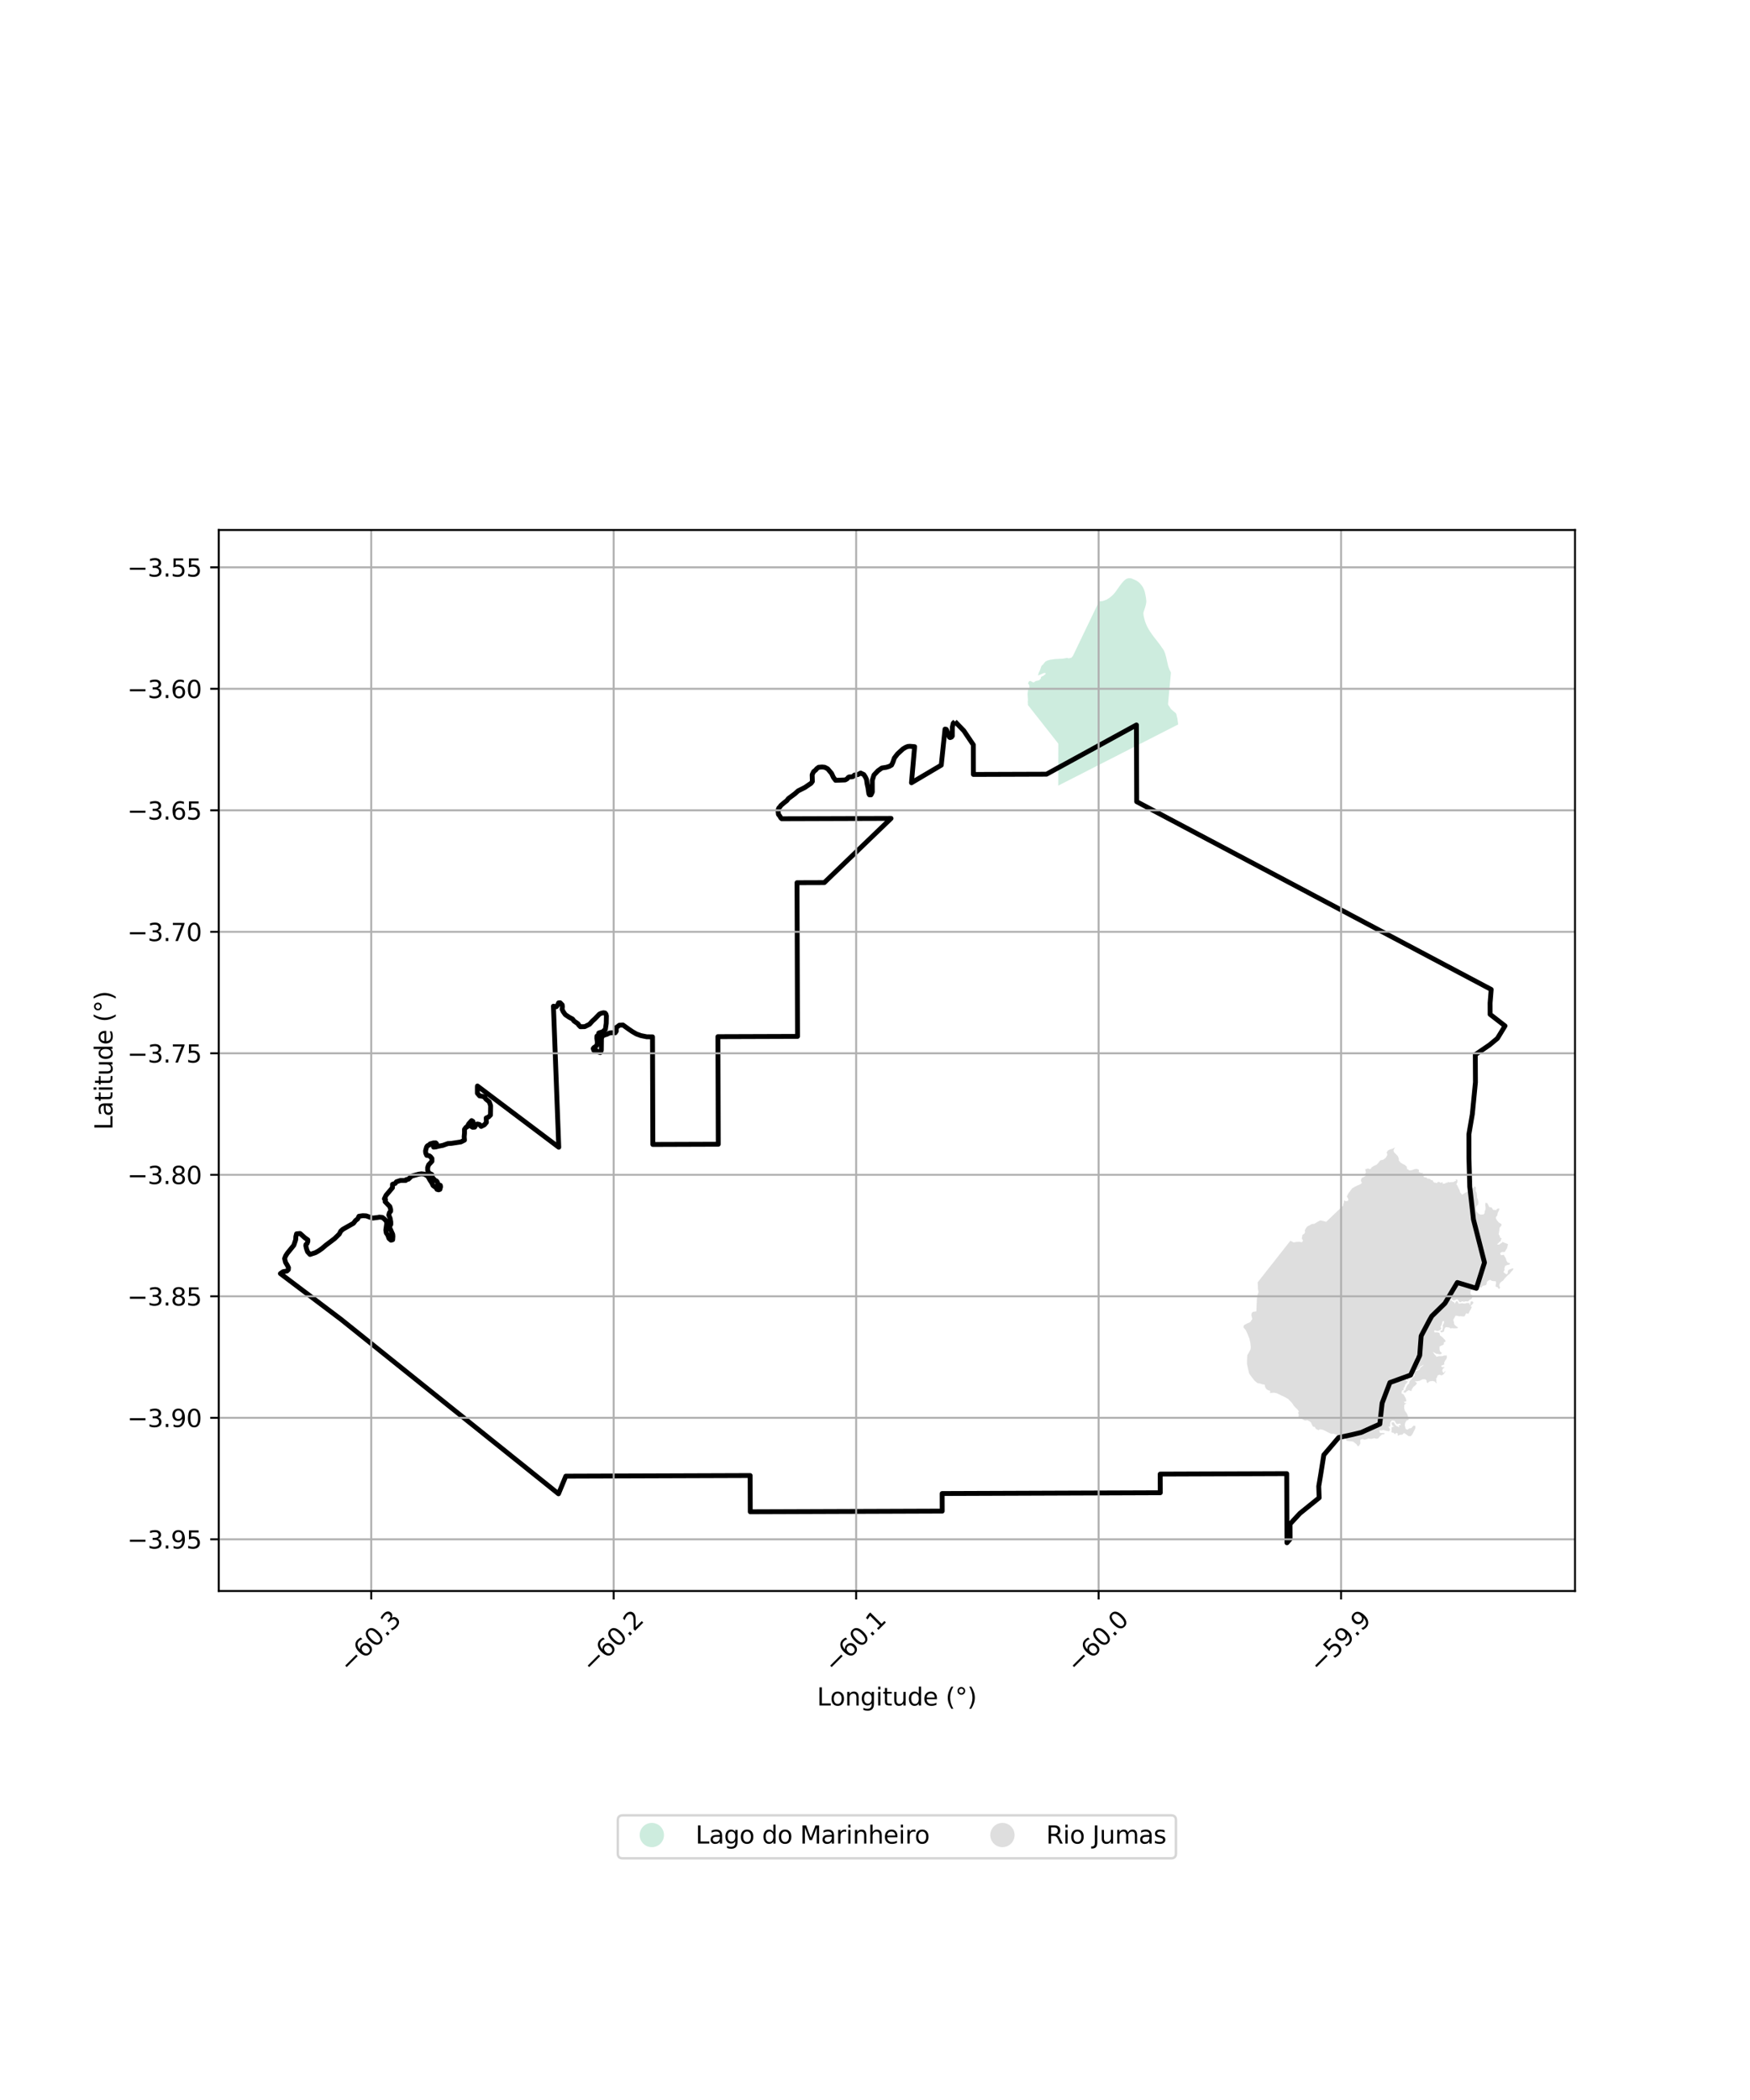 <?xml version="1.0" encoding="utf-8" standalone="no"?>
<!DOCTYPE svg PUBLIC "-//W3C//DTD SVG 1.1//EN"
  "http://www.w3.org/Graphics/SVG/1.1/DTD/svg11.dtd">
<svg xmlns:xlink="http://www.w3.org/1999/xlink" width="720pt" height="864pt" viewBox="0 0 720 864" xmlns="http://www.w3.org/2000/svg" version="1.1">
 <defs>
  <style type="text/css">*{stroke-linejoin: round; stroke-linecap: butt}</style>
 </defs>
 <g id="figure_1">
  <g id="patch_1">
   <path d="M 0 864 
L 720 864 
L 720 0 
L 0 0 
z
" style="fill: #ffffff"/>
  </g>
  <g id="axes_1">
   <g id="patch_2">
    <path d="M 90 654.583 
L 648 654.583 
L 648 218.057 
L 90 218.057 
z
" style="fill: #ffffff"/>
   </g>
   <g id="PatchCollection_1">
    <path d="M 479.718 270.1 
L 480.661 274.215 
L 481.226 275.667 
L 481.767 276.695 
L 480.899 285.952 
L 480.857 286.415 
L 480.815 286.878 
L 480.774 287.341 
L 480.732 287.804 
L 480.69 288.267 
L 480.649 288.73 
L 480.607 289.193 
L 480.565 289.656 
L 480.56 289.718 
L 480.666 290.089 
L 480.97 290.476 
L 481.084 290.629 
L 481.233 290.871 
L 481.474 291.271 
L 481.743 291.648 
L 481.911 291.831 
L 482.069 291.98 
L 482.418 292.287 
L 482.771 292.587 
L 483 292.782 
L 483.126 292.886 
L 483.489 293.17 
L 483.723 293.389 
L 483.818 293.507 
L 484.009 293.928 
L 484.109 294.392 
L 484.19 294.795 
L 484.206 294.855 
L 484.328 295.305 
L 484.43 295.758 
L 484.452 295.903 
L 484.492 296.218 
L 484.551 296.679 
L 484.609 297.14 
L 484.667 297.602 
L 484.726 298.063 
L 476.428 302.298 
L 468.13 306.532 
L 460.508 310.42 
L 452.669 314.415 
L 444.605 318.533 
L 436.766 322.527 
L 435.388 323.238 
L 435.395 315.361 
L 435.41 306.315 
L 435.404 305.947 
L 433.89 304.012 
L 428.485 297.143 
L 422.901 290.048 
L 422.914 289.481 
L 422.856 288.708 
L 422.932 288.088 
L 422.819 286.172 
L 422.779 285.47 
L 422.883 284.644 
L 422.979 283.808 
L 423.222 283.612 
L 423.477 283.137 
L 423.508 282.454 
L 423.464 282.31 
L 423.466 282.049 
L 423.432 281.833 
L 422.933 281.146 
L 423.424 280.241 
L 424.161 280.192 
L 424.303 280.364 
L 425.207 280.82 
L 426.127 280.196 
L 427.449 279.908 
L 428.145 279.265 
L 428.374 278.485 
L 429.482 277.917 
L 430.287 277.149 
L 430.073 276.904 
L 429.516 276.901 
L 427.049 277.927 
L 427.426 276.59 
L 427.734 276.107 
L 428.503 273.954 
L 428.656 273.793 
L 429.044 273.49 
L 430.104 272.193 
L 430.941 271.767 
L 432.093 271.433 
L 434.07 271.158 
L 437.205 270.999 
L 439.048 270.678 
L 439.648 270.88 
L 440.79 270.618 
L 441.405 269.912 
L 445.347 261.683 
L 449.57 252.899 
L 452.228 247.377 
L 452.776 247.344 
L 453.405 247.34 
L 453.89 247.208 
L 455.267 246.722 
L 455.979 246.295 
L 456.755 245.743 
L 457.803 244.832 
L 458.363 244.234 
L 458.97 243.482 
L 460.8 240.895 
L 461.47 240.019 
L 462.239 239.142 
L 462.944 238.49 
L 463.25 238.277 
L 463.539 238.117 
L 463.836 238.011 
L 464.159 237.932 
L 464.581 237.899 
L 464.994 237.91 
L 465.38 237.958 
L 465.712 238.059 
L 466.929 238.588 
L 467.511 238.871 
L 468.119 239.252 
L 468.655 239.679 
L 469.262 240.303 
L 469.841 241.035 
L 470.33 241.803 
L 470.684 242.56 
L 470.974 243.452 
L 471.263 244.686 
L 471.514 246.163 
L 471.623 247.242 
L 471.592 247.979 
L 471.434 248.824 
L 471.066 250.143 
L 470.535 251.686 
L 470.433 252.243 
L 470.447 252.774 
L 470.559 253.503 
L 470.813 254.575 
L 471.085 255.584 
L 471.437 256.575 
L 471.871 257.549 
L 472.465 258.677 
L 473.167 259.824 
L 473.79 260.754 
L 474.43 261.639 
L 477.013 264.965 
L 478.561 267.161 
L 478.978 267.883 
L 479.349 268.838 
L 479.718 270.1 
" clip-path="url(#p9341dbd0c0)" style="fill: #b3e2cd; fill-opacity: 0.65"/>
    <path d="M 537.296 505.32 
L 537.845 504.637 
L 539.174 503.897 
L 539.764 503.601 
L 540.739 503.513 
L 542.244 502.595 
L 543.278 502.092 
L 545.64 502.684 
L 552.4 496.236 
L 552.646 496 
L 552.637 495.494 
L 552.902 494.784 
L 552.932 493.926 
L 553.741 494.188 
L 553.847 494.222 
L 554.674 494.015 
L 554.733 493.305 
L 554.631 493.135 
L 554.113 492.269 
L 554.733 490.997 
L 555.382 490.198 
L 556.297 488.926 
L 557.449 488.245 
L 558.482 487.742 
L 559.566 487.297 
L 559.634 487.269 
L 560.372 486.677 
L 560.245 486.493 
L 560.047 486.204 
L 559.899 485.523 
L 560.342 484.547 
L 560.755 484.458 
L 561.818 483.837 
L 561.848 483.097 
L 561.671 482.683 
L 562.025 482.298 
L 561.818 481.854 
L 561.73 481.055 
L 562.911 480.73 
L 563.472 481.026 
L 563.974 480.908 
L 564.328 480.257 
L 565.302 479.665 
L 566.365 479.191 
L 566.747 478.801 
L 566.901 478.649 
L 567.924 477.397 
L 569.052 477.15 
L 570.114 476.381 
L 570.764 475.227 
L 570.734 474.635 
L 570.439 474.28 
L 571 473.363 
L 571.915 472.889 
L 572.919 472.623 
L 573.978 472.054 
L 573.539 472.741 
L 573.303 473.392 
L 573.598 474.162 
L 574.395 474.901 
L 575.074 475.611 
L 575.488 476.647 
L 575.547 477.505 
L 576.255 478.333 
L 577.141 478.896 
L 577.938 479.251 
L 578.765 479.99 
L 578.912 481.085 
L 579.355 481.085 
L 579.621 481.499 
L 580.211 481.558 
L 581.084 481.389 
L 581.127 481.381 
L 581.894 481.055 
L 582.632 480.908 
L 583.164 480.996 
L 583.725 481.263 
L 583.784 481.647 
L 583.736 481.856 
L 583.695 482.032 
L 583.902 482.298 
L 584.256 482.328 
L 584.61 482.535 
L 584.699 482.801 
L 584.994 482.417 
L 585.348 482.387 
L 585.289 483.067 
L 585.289 483.452 
L 585.555 483.186 
L 585.939 483.363 
L 586.057 483.63 
L 585.703 483.807 
L 585.673 484.162 
L 585.968 484.281 
L 586.323 484.488 
L 586.647 484.369 
L 586.884 484.458 
L 587.208 484.843 
L 587.71 484.931 
L 588.124 484.961 
L 588.655 485.346 
L 588.862 485.553 
L 589.216 485.553 
L 589.541 485.73 
L 589.777 486.352 
L 590.19 486.559 
L 590.692 486.588 
L 591.017 486.795 
L 591.371 486.559 
L 591.607 486.263 
L 592.286 486.352 
L 592.818 486.736 
L 593.143 486.381 
L 593.585 486.5 
L 593.497 486.914 
L 593.704 487.032 
L 594.53 486.943 
L 594.884 486.618 
L 595.623 486.588 
L 595.741 486.174 
L 596.243 486.5 
L 596.715 486.381 
L 598.014 486.322 
L 598.604 485.937 
L 599.202 485.83 
L 598.811 485.346 
L 599.283 485.287 
L 599.349 485.314 
L 599.638 485.434 
L 599.638 486.085 
L 599.549 486.5 
L 599.165 487.269 
L 599.531 487.667 
L 600.58 489.828 
L 600.76 490.612 
L 601.35 491.263 
L 601.409 491.618 
L 606.428 488.6 
L 606.487 488.186 
L 607.046 488.201 
L 607.255 488.896 
L 607.196 489.37 
L 607.107 490.109 
L 607.52 490.612 
L 607.639 491.411 
L 607.671 492.072 
L 607.698 492.624 
L 608.081 493.63 
L 608.229 494.4 
L 608.229 494.475 
L 608.229 494.814 
L 608.111 495.672 
L 607.461 496.204 
L 607.129 497.054 
L 607.461 498.423 
L 608.14 499.222 
L 609.144 499.755 
L 610.384 499.637 
L 610.827 499.104 
L 610.886 498.276 
L 611.211 497.536 
L 611.211 496.796 
L 611.055 495.657 
L 611.138 494.868 
L 611.919 494.991 
L 612.392 495.968 
L 612.746 496.619 
L 613.661 496.767 
L 613.927 497.151 
L 614.311 497.773 
L 615.167 497.832 
L 615.65 497.864 
L 615.876 497.388 
L 616.791 497.122 
L 616.85 497.713 
L 616.171 499.134 
L 616.023 500.021 
L 615.762 500.37 
L 615.492 500.731 
L 615.403 501.116 
L 615.816 501.974 
L 616.348 502.625 
L 616.85 503.128 
L 617.47 503.453 
L 617.563 503.531 
L 617.824 503.749 
L 617.617 504.4 
L 617.009 505.028 
L 616.791 506.531 
L 616.614 507.862 
L 616.968 508.395 
L 617.054 508.693 
L 617.234 509.312 
L 617.883 509.46 
L 617.499 510.14 
L 617.47 510.614 
L 617.302 510.728 
L 616.732 511.117 
L 616.377 511.59 
L 615.935 511.916 
L 616.171 512.034 
L 616.761 512.093 
L 617.322 511.679 
L 617.412 511.623 
L 617.942 511.294 
L 618.178 510.969 
L 619.477 511.501 
L 619.92 511.649 
L 620.422 511.886 
L 620.068 513.454 
L 619.714 514.075 
L 619.094 515.081 
L 617.913 515.111 
L 617.842 515.153 
L 617.175 515.555 
L 617.529 516.442 
L 617.991 516.371 
L 618.68 516.265 
L 619.153 517.093 
L 619.595 517.803 
L 619.773 518.662 
L 620.304 519.431 
L 621.278 519.786 
L 621.072 520.259 
L 620.127 520.466 
L 619.359 520.733 
L 618.946 521.768 
L 619.01 522.509 
L 618.562 523.336 
L 619.389 524.076 
L 620.068 524.313 
L 620.334 523.603 
L 620.452 522.715 
L 620.954 522.33 
L 621.662 522.064 
L 622.459 521.768 
L 622.636 522.153 
L 622.282 522.715 
L 621.721 523.277 
L 621.16 524.047 
L 620.422 524.609 
L 619.536 525.496 
L 619.005 526.058 
L 618.444 526.857 
L 617.588 527.42 
L 617.116 527.952 
L 616.791 528.81 
L 616.997 529.313 
L 617.204 529.905 
L 616.761 530.26 
L 616.496 530.171 
L 616.289 529.757 
L 615.935 529.52 
L 615.374 529.402 
L 615.344 528.928 
L 615.551 527.893 
L 615.344 527.124 
L 614.576 527.124 
L 613.779 527.005 
L 613.189 526.561 
L 612.421 526.828 
L 611.737 527.415 
L 611.683 528.041 
L 611.388 528.692 
L 610.65 528.928 
L 610 529.017 
L 609.558 529.727 
L 608.967 529.727 
L 608.642 529.668 
L 608.113 529.644 
L 607.993 529.639 
L 607.225 529.727 
L 606.694 529.52 
L 606.339 529.461 
L 605.749 529.313 
L 605.424 529.431 
L 604.849 529.138 
L 604.504 529.756 
L 605.1 529.964 
L 605.454 529.934 
L 605.867 529.668 
L 606.458 529.994 
L 606.221 530.497 
L 605.601 530.585 
L 605.159 531 
L 604.982 531.569 
L 605.04 532.39 
L 605.159 532.597 
L 605.816 533.005 
L 605.69 533.929 
L 605.336 534.491 
L 604.568 534.816 
L 604.066 535.467 
L 602.915 535.408 
L 602.236 535.615 
L 602.049 535.522 
L 601.763 535.379 
L 601.38 535.438 
L 600.789 535.852 
L 600.346 535.556 
L 599.933 534.876 
L 599.461 534.461 
L 598.782 534.816 
L 598.102 535.053 
L 597.542 534.787 
L 596.742 533.966 
L 596.461 534.36 
L 596.567 534.846 
L 597.305 535.083 
L 597.453 535.408 
L 598.221 535.763 
L 598.545 536.385 
L 599.047 535.467 
L 599.608 535.29 
L 600.14 536.355 
L 600.582 536.355 
L 601.498 536.148 
L 601.677 536.198 
L 602.029 536.296 
L 602.885 536.325 
L 603.476 536.059 
L 604.539 536.148 
L 604.657 536.769 
L 604.952 536.976 
L 604.893 536.237 
L 605.218 535.379 
L 606.044 535.556 
L 606.192 536.118 
L 605.395 537.006 
L 604.981 537.45 
L 605.572 537.627 
L 605.188 538.574 
L 604.627 539.491 
L 604.155 540.527 
L 603.18 540.349 
L 602.62 541.503 
L 602.029 541.651 
L 600.878 541.503 
L 600.199 541.592 
L 599.785 541.385 
L 598.87 541.296 
L 597.925 543.012 
L 598.191 544.077 
L 598.339 544.935 
L 598.929 545.498 
L 599.165 545.675 
L 599.815 546.089 
L 599.697 546.444 
L 598.486 546.533 
L 597.542 546.444 
L 596.685 546.533 
L 596.302 546.178 
L 595.239 546.06 
L 594.855 546.001 
L 594.323 546.592 
L 594.235 547.007 
L 594.117 547.776 
L 593.261 548.19 
L 592.788 548.131 
L 592.552 547.569 
L 593.379 547.332 
L 593.674 546.178 
L 593.607 545.466 
L 593.585 545.231 
L 594.058 544.344 
L 594.176 543.574 
L 593.497 543.574 
L 593.29 544.403 
L 593.084 545.202 
L 592.67 545.823 
L 592.728 545.965 
L 592.936 546.474 
L 592.818 546.977 
L 592.08 547.421 
L 591.891 547.474 
L 591.342 547.628 
L 590.308 547.273 
L 589.984 547.776 
L 590.338 548.19 
L 591.312 548.131 
L 591.95 548.329 
L 592.168 548.397 
L 592.345 548.811 
L 592.357 548.921 
L 592.404 549.374 
L 592.906 549.729 
L 593.438 550.143 
L 593.94 550.705 
L 594.431 551.17 
L 594.825 551.829 
L 594.071 552.316 
L 593.969 553.161 
L 592.759 553.753 
L 592.272 554.004 
L 592.257 555.202 
L 592.523 556.06 
L 593.231 556.652 
L 593.165 556.741 
L 592.877 557.126 
L 592.168 557.214 
L 591.46 557.007 
L 591.164 557.066 
L 590.426 556.682 
L 589.511 556.149 
L 590.131 557.155 
L 590.84 557.925 
L 590.987 558.22 
L 592.109 557.954 
L 593.32 557.984 
L 594.087 557.717 
L 595.209 557.658 
L 595.268 558.457 
L 595.091 559.108 
L 594.694 559.653 
L 594.53 559.877 
L 594.117 560.795 
L 594.255 561.352 
L 592.936 561.889 
L 593.024 562.274 
L 593.467 562.511 
L 593.955 562.511 
L 594.146 562.511 
L 594.353 562.688 
L 593.836 562.971 
L 593.704 563.043 
L 593.379 563.812 
L 593.51 564.233 
L 593.526 564.286 
L 593.822 564.818 
L 594.205 564.7 
L 594.353 564.256 
L 594.855 564.197 
L 594.56 564.493 
L 594.205 565.085 
L 593.822 565.469 
L 593.084 565.884 
L 592.257 565.588 
L 591.489 565.884 
L 591.194 566.742 
L 590.81 567.333 
L 590.958 567.718 
L 590.899 568.399 
L 591.046 568.872 
L 590.987 569.197 
L 590.308 568.399 
L 589.531 568.191 
L 589.423 568.162 
L 588.301 568.31 
L 587.681 568.694 
L 587.386 569.109 
L 586.943 568.547 
L 586.943 567.955 
L 586.382 567.481 
L 585.23 567.511 
L 584.079 568.103 
L 582.927 568.31 
L 582.071 568.31 
L 582.603 568.724 
L 583.016 569.138 
L 582.367 569.908 
L 581.451 570.677 
L 580.831 571.683 
L 580.684 572.334 
L 579.591 571.979 
L 578.824 572.393 
L 578.292 572.955 
L 577.525 572.955 
L 577.584 572.245 
L 578.204 571.92 
L 578.322 571.298 
L 578.794 570.292 
L 579.208 569.641 
L 579.709 569.286 
L 579.946 568.221 
L 580.448 567.777 
L 580.802 567.304 
L 581.392 566.505 
L 581.953 566.091 
L 581.924 565.706 
L 581.894 564.671 
L 582.367 564.108 
L 583.695 563.724 
L 584.138 563.339 
L 584.256 562.747 
L 584.965 562.244 
L 585.555 561.771 
L 585.585 561.386 
L 585.142 561.86 
L 584.551 562.037 
L 584.049 562.481 
L 583.666 563.25 
L 582.868 563.665 
L 582.248 563.605 
L 582.248 562.422 
L 582.632 560.883 
L 582.927 560.41 
L 582.987 559.581 
L 583.164 558.605 
L 583.016 558.28 
L 582.603 558.546 
L 582.367 557.925 
L 582.189 558.635 
L 581.953 558.723 
L 582.603 559.049 
L 582.544 559.759 
L 582.514 560.262 
L 582.012 561.357 
L 581.658 562.215 
L 581.304 563.517 
L 581.363 564.375 
L 580.861 564.789 
L 581.097 565.381 
L 581.186 565.795 
L 580.743 566.268 
L 580.684 566.801 
L 579.975 567.097 
L 579.444 567.038 
L 579.591 567.718 
L 579.355 567.955 
L 578.942 567.629 
L 578.322 566.978 
L 577.702 567.067 
L 577.318 567.57 
L 577.968 567.363 
L 578.44 567.896 
L 578.706 568.132 
L 579.208 568.369 
L 578.883 568.872 
L 578.145 569.671 
L 577.909 570.529 
L 577.407 571.121 
L 577.525 571.742 
L 576.816 572.156 
L 576.669 572.807 
L 576.669 573.281 
L 577.466 573.724 
L 577.997 574.642 
L 578.322 575.233 
L 578.45 575.618 
L 578.529 575.855 
L 578.558 576.535 
L 578.263 576.654 
L 578.037 576.674 
L 577.613 576.713 
L 577.805 577.062 
L 577.938 577.305 
L 578.706 577.245 
L 578.292 577.6 
L 577.761 577.985 
L 577.702 579.228 
L 577.968 580.382 
L 578.647 581.269 
L 579.06 582.039 
L 579.296 582.808 
L 579.591 583.666 
L 579.532 584.169 
L 578.735 584.465 
L 578.174 585.323 
L 577.968 586.299 
L 578.263 587.66 
L 578.558 588.074 
L 579.119 588.193 
L 579.857 587.66 
L 580.625 587.571 
L 581.569 586.536 
L 582.306 586.662 
L 582.3 587.676 
L 581.7 588.864 
L 581.225 589.861 
L 580.924 590.368 
L 580.45 590.873 
L 579.68 590.885 
L 579.296 590.737 
L 578.564 590.141 
L 577.672 589.554 
L 576.905 590.294 
L 576.285 590.264 
L 575.783 590.412 
L 575.251 590.678 
L 574.956 590.353 
L 575.124 590.065 
L 575.163 589.998 
L 574.838 589.643 
L 574.159 589.554 
L 574.366 589.968 
L 573.569 589.938 
L 573.51 589.554 
L 572.447 589.288 
L 572.565 588.548 
L 572.535 587.364 
L 573.185 586.95 
L 573.834 587.039 
L 572.771 586.418 
L 572.622 585.706 
L 572.535 585.293 
L 572.924 585.202 
L 573.421 585.086 
L 573.982 586.181 
L 574.72 586.802 
L 575.222 586.98 
L 575.724 587.305 
L 575.517 586.477 
L 576.432 586.21 
L 575.96 585.678 
L 574.75 585.944 
L 574.307 585.5 
L 573.834 584.583 
L 573.349 584.493 
L 572.712 584.376 
L 572.063 585.145 
L 571.886 585.974 
L 571.974 586.506 
L 571.709 587.068 
L 571.118 586.921 
L 571.552 587.491 
L 571.591 587.542 
L 571.886 588.015 
L 571.768 588.607 
L 571.354 588.873 
L 570.793 588.755 
L 569.642 588.489 
L 569.111 588.311 
L 568.461 588.518 
L 567.428 588.43 
L 567.56 588.828 
L 567.693 589.228 
L 567.752 589.554 
L 568.697 589.554 
L 569.731 589.672 
L 569.494 590.086 
L 568.638 590.175 
L 567.841 590.856 
L 566.985 591.832 
L 566.247 591.95 
L 565.391 591.684 
L 564.771 591.891 
L 564.092 592.01 
L 562.852 591.832 
L 562.409 592.098 
L 561.375 592.335 
L 560.696 592.039 
L 560.047 592.158 
L 559.663 592.453 
L 559.634 592.868 
L 559.693 593.903 
L 559.014 594.998 
L 558.482 594.88 
L 558.157 594.258 
L 557.508 593.755 
L 556.888 593.193 
L 555.825 592.986 
L 555.028 592.927 
L 554.172 592.809 
L 553.339 591.833 
L 552.607 591.803 
L 552.223 591.329 
L 550.924 591.063 
L 550.54 590.589 
L 550.127 590.382 
L 548.592 589.85 
L 547.795 589.938 
L 546.525 589.376 
L 545.61 588.903 
L 544.872 588.518 
L 543.957 588.163 
L 542.894 588.015 
L 542.599 588.489 
L 542.126 588.252 
L 541.388 587.897 
L 541.122 587.424 
L 540.945 587.068 
L 540.237 587.009 
L 539.823 586.27 
L 539.351 585.234 
L 538.761 584.731 
L 537.845 584.317 
L 536.842 584.465 
L 536.133 584.051 
L 535.749 583.814 
L 535.454 583.784 
L 534.509 583.607 
L 534.184 583.252 
L 534.244 582.542 
L 534.391 581.979 
L 534.125 581.536 
L 534.155 581.062 
L 534.393 580.797 
L 534.421 580.766 
L 533.83 579.908 
L 532.413 578.518 
L 531.586 577.245 
L 530.022 575.618 
L 528.723 574.849 
L 527.01 574.05 
L 525.239 573.192 
L 524.028 572.985 
L 523.74 573.016 
L 523.202 573.073 
L 522.493 573.073 
L 522.611 572.245 
L 521.785 572.008 
L 520.988 571.476 
L 520.515 570.706 
L 520.338 569.7 
L 519.275 569.523 
L 518.419 569.227 
L 517.386 569.05 
L 516.146 568.044 
L 514.575 566.009 
L 513.926 565.078 
L 513.063 561.295 
L 513.066 559.533 
L 513.164 557.599 
L 513.813 556.475 
L 514.492 555.202 
L 514.611 554.256 
L 514.463 552.687 
L 514.052 550.808 
L 513.673 549.843 
L 513.205 548.67 
L 512.603 547.362 
L 511.57 546.089 
L 511.806 545.231 
L 512.253 544.972 
L 512.928 544.58 
L 514.104 544.089 
L 514.345 543.989 
L 515.23 542.657 
L 514.817 541.089 
L 514.961 540.265 
L 515.494 539.729 
L 516.146 539.639 
L 516.905 539.503 
L 517.122 534.306 
L 517.415 532.716 
L 517.799 531.591 
L 517.658 530.796 
L 517.553 530.364 
L 517.542 529.357 
L 517.475 528.655 
L 517.505 528.214 
L 517.417 527.944 
L 517.473 527.621 
L 517.476 527.544 
L 525.856 516.888 
L 528.487 513.543 
L 530.907 510.466 
L 532.236 511.176 
L 533.299 510.969 
L 534.421 510.91 
L 535.72 511.087 
L 536.103 510.318 
L 535.602 509.637 
L 535.737 508.712 
L 535.838 508.099 
L 536.1 507.924 
L 536.635 507.566 
L 536.96 506.945 
L 536.828 506.338 
L 536.812 506.264 
L 537.296 505.32 
" clip-path="url(#p9341dbd0c0)" style="fill: #cccccc; fill-opacity: 0.65"/>
   </g>
   <g id="PatchCollection_2">
    <path d="M 392.889 296.87 
L 396.534 300.63 
L 400.452 306.436 
L 400.492 318.63 
L 430.544 318.531 
L 467.561 298.27 
L 467.666 329.828 
L 613.521 407.096 
L 613.067 412.681 
L 613.083 417.336 
L 619.204 422.09 
L 616.079 427.225 
L 612.861 429.897 
L 606.981 433.91 
L 607.038 445.263 
L 605.768 458.322 
L 604.348 466.672 
L 604.366 476.343 
L 604.702 488.218 
L 606.218 501.714 
L 610.755 519.466 
L 607.419 530.045 
L 599.58 527.673 
L 594.473 536.235 
L 589.075 541.504 
L 588.189 543.056 
L 584.703 549.649 
L 584.111 557.643 
L 580.367 565.736 
L 571.847 568.828 
L 568.65 577.264 
L 567.693 585.902 
L 560.014 589.356 
L 556.093 590.294 
L 550.741 591.459 
L 544.657 598.605 
L 543.286 607.223 
L 542.568 611.512 
L 542.732 616.241 
L 534.832 622.625 
L 530.762 627.017 
L 530.785 633.224 
L 529.489 634.741 
L 529.385 606.292 
L 477.341 606.483 
L 477.368 614.16 
L 387.63 614.482 
L 387.655 621.709 
L 308.679 621.985 
L 308.628 607.08 
L 232.789 607.337 
L 229.783 614.599 
L 140.291 542.801 
L 115.364 523.986 
L 116.489 523.206 
L 118.029 522.942 
L 118.615 522.386 
L 118.685 521.536 
L 118.131 520.429 
L 117.505 519.433 
L 117.096 517.808 
L 117.533 516.697 
L 118.19 515.66 
L 120.895 512.325 
L 121.659 510.031 
L 121.728 508.737 
L 122.018 507.627 
L 123.412 507.475 
L 123.78 507.77 
L 125.362 509.206 
L 126.649 510.126 
L 126.651 510.829 
L 126.323 511.643 
L 125.884 512.014 
L 125.812 512.494 
L 126.11 513.787 
L 126.554 515.043 
L 127.548 516.111 
L 129.807 515.372 
L 131.052 514.666 
L 132.444 513.701 
L 134.054 512.328 
L 137.641 509.618 
L 139.568 507.745 
L 140.188 506.56 
L 141.029 505.781 
L 145.424 503.291 
L 146.265 502.179 
L 147.18 501.474 
L 147.69 500.401 
L 149.267 500.174 
L 150.662 500.243 
L 152.701 500.967 
L 153.362 501.15 
L 155.489 500.884 
L 156.076 500.771 
L 157.287 500.878 
L 158.059 501.467 
L 158.943 502.389 
L 159.129 503.312 
L 158.734 506.085 
L 158.921 507.268 
L 159.585 508.226 
L 160.029 509.519 
L 160.875 510.255 
L 161.535 510.068 
L 161.641 508.71 
L 161.565 507.86 
L 160.198 504.797 
L 160.782 503.76 
L 160.778 502.762 
L 160.516 501.259 
L 159.961 499.93 
L 160.215 498.931 
L 160.727 498.338 
L 160.725 497.599 
L 160.391 496.417 
L 158.44 494.39 
L 158.619 493.551 
L 158.141 493.22 
L 158.834 491.776 
L 161.466 488.663 
L 161.498 487.258 
L 162.597 486.885 
L 163.109 486.218 
L 164.795 485.659 
L 166.948 485.658 
L 167.131 485.324 
L 168.047 485.137 
L 169.291 483.913 
L 172.297 483.09 
L 173.397 482.939 
L 174.645 483.083 
L 176.042 483.966 
L 176.891 485.515 
L 177.628 486.622 
L 178.182 487.766 
L 179.396 488.649 
L 179.802 489.35 
L 180.462 489.533 
L 180.976 489.346 
L 181.266 488.273 
L 181.154 487.682 
L 180.787 487.573 
L 180.235 487.205 
L 179.902 486.282 
L 179.57 485.876 
L 178.983 485.62 
L 177.915 484.477 
L 177.728 483.295 
L 177.324 483.037 
L 176.442 482.671 
L 175.961 481.563 
L 175.957 480.307 
L 176.358 479.234 
L 177.711 477.788 
L 177.707 476.642 
L 177.081 475.868 
L 176.529 475.5 
L 175.575 475.355 
L 175.156 474.408 
L 175.079 473.484 
L 175.478 472.004 
L 175.734 471.56 
L 176.063 471.263 
L 176.613 471.114 
L 176.942 470.632 
L 178.335 470.221 
L 179.288 470.218 
L 179.62 470.587 
L 179.107 470.995 
L 178.413 471.958 
L 179.294 471.881 
L 180.43 471.582 
L 182.19 471.244 
L 184.279 470.498 
L 185.71 470.42 
L 189.621 469.826 
L 191.086 469.082 
L 190.972 467.715 
L 191.114 466.162 
L 191.109 464.646 
L 191.73 463.794 
L 192.206 463.608 
L 192.863 462.349 
L 194.033 461.052 
L 194.548 461.383 
L 194.549 461.864 
L 194.037 462.53 
L 193.71 463.345 
L 194.445 463.786 
L 195.289 463.746 
L 196.019 462.524 
L 196.459 462.449 
L 197.23 462.631 
L 197.966 463.442 
L 199.277 462.792 
L 200.118 461.791 
L 200.039 459.98 
L 201.028 459.534 
L 201.796 458.755 
L 201.857 454.911 
L 201.302 453.323 
L 199.831 452.125 
L 199.536 451.571 
L 198.728 451.093 
L 197.333 450.876 
L 196.412 449.807 
L 196.404 447.257 
L 196.436 446.817 
L 229.892 472.009 
L 227.696 413.979 
L 228.883 414.187 
L 229.431 413.52 
L 229.832 412.595 
L 230.455 412.556 
L 231.302 413.441 
L 231.377 414.179 
L 231.271 415.252 
L 231.714 416.211 
L 232.562 417.428 
L 234.179 418.532 
L 235.575 419.266 
L 236.165 420.078 
L 237.799 421.212 
L 238.094 421.728 
L 238.794 422.429 
L 240.591 422.386 
L 242.532 421.419 
L 243.739 420.084 
L 244.763 419.157 
L 246.628 417.229 
L 247.36 416.894 
L 248.24 416.67 
L 248.938 416.778 
L 249.306 417.221 
L 249.492 417.996 
L 249.428 421.027 
L 249.069 423.504 
L 247.83 424.601 
L 247.06 424.751 
L 246.364 425.012 
L 246.146 425.9 
L 245.597 426.271 
L 245.563 427.196 
L 245.751 428.599 
L 245.718 429.708 
L 245.207 430.486 
L 244.365 431.006 
L 244.073 431.414 
L 244.332 432.152 
L 244.736 432.372 
L 245.433 432.296 
L 246.021 432.738 
L 246.964 433.077 
L 247.401 432.114 
L 247.46 427.42 
L 247.677 426.385 
L 248.702 425.827 
L 249.728 425.528 
L 250.571 425.082 
L 251.414 424.894 
L 253.101 424.926 
L 253.54 424.296 
L 253.537 423.298 
L 253.388 422.818 
L 253.962 422.484 
L 254.804 421.816 
L 256.271 421.7 
L 258.734 423.466 
L 260.205 424.46 
L 261.859 425.415 
L 263.695 426.075 
L 266.052 426.56 
L 268.455 426.597 
L 268.597 470.863 
L 295.518 470.774 
L 295.374 426.51 
L 328.125 426.402 
L 327.921 363.169 
L 339.136 363.132 
L 366.604 336.718 
L 321.639 336.864 
L 321.235 336.496 
L 320.976 335.979 
L 320.276 335.058 
L 320.123 333.633 
L 320.231 332.93 
L 320.485 332.338 
L 320.924 331.967 
L 321.216 331.449 
L 322.606 330.262 
L 323.741 329.371 
L 324.361 328.556 
L 327.069 326.552 
L 328.349 325.402 
L 331.227 323.939 
L 333.716 322.231 
L 334.227 321.527 
L 334.145 318.718 
L 334.728 317.497 
L 335.642 316.755 
L 336.008 316.273 
L 336.813 315.679 
L 338.206 315.564 
L 339.307 315.671 
L 340.519 316.296 
L 342.133 318.204 
L 342.908 319.865 
L 343.792 321.044 
L 347.731 320.887 
L 348.536 320.441 
L 348.974 319.885 
L 349.34 319.662 
L 350.331 319.622 
L 350.99 319.472 
L 351.539 318.879 
L 352.969 318.689 
L 354.103 318.058 
L 355.389 318.682 
L 356.016 319.64 
L 356.496 320.637 
L 356.759 322.558 
L 357.093 323.998 
L 357.468 326.546 
L 357.726 327.026 
L 358.35 327.024 
L 358.897 325.877 
L 358.882 321.046 
L 359.572 318.863 
L 361.216 317.121 
L 362.827 315.97 
L 364.679 315.681 
L 365.888 315.307 
L 366.804 314.787 
L 367.35 313.639 
L 367.968 311.863 
L 369.283 310.159 
L 371.477 308.157 
L 372.575 307.488 
L 373.491 307.115 
L 374.334 307.039 
L 376.3 307.203 
L 375.009 322.051 
L 387.261 314.807 
L 388.807 299.984 
L 389.277 300.051 
L 389.498 300.383 
L 390.626 303.317 
L 390.901 303.464 
L 391.469 303.259 
L 391.798 302.814 
L 391.823 299.156 
L 392.203 297.547 
L 392.889 296.87 
L 392.889 296.87 
" clip-path="url(#p9341dbd0c0)" style="fill: none; stroke: #000000; stroke-width: 2"/>
   </g>
   <g id="matplotlib.axis_1">
    <g id="xtick_1">
     <g id="line2d_1">
      <path d="M 152.727 654.583 
L 152.727 218.057 
" clip-path="url(#p9341dbd0c0)" style="fill: none; stroke: #b0b0b0; stroke-width: 0.8; stroke-linecap: square"/>
     </g>
     <g id="line2d_2">
      <defs>
       <path id="mcaa9407397" d="M 0 0 
L 0 3.5 
" style="stroke: #000000; stroke-width: 0.8"/>
      </defs>
      <g>
       <use xlink:href="#mcaa9407397" x="152.727" y="654.583" style="stroke: #000000; stroke-width: 0.8"/>
      </g>
     </g>
     <g id="text_1">
      <!-- −60.3 -->
      <g transform="translate(143.844 688.626) rotate(-45) scale(0.1 -0.1)">
       <defs>
        <path id="DejaVuSans-2212" d="M 678 2272 
L 4684 2272 
L 4684 1741 
L 678 1741 
L 678 2272 
z
" transform="scale(0.016)"/>
        <path id="DejaVuSans-36" d="M 2113 2584 
Q 1688 2584 1439 2293 
Q 1191 2003 1191 1497 
Q 1191 994 1439 701 
Q 1688 409 2113 409 
Q 2538 409 2786 701 
Q 3034 994 3034 1497 
Q 3034 2003 2786 2293 
Q 2538 2584 2113 2584 
z
M 3366 4563 
L 3366 3988 
Q 3128 4100 2886 4159 
Q 2644 4219 2406 4219 
Q 1781 4219 1451 3797 
Q 1122 3375 1075 2522 
Q 1259 2794 1537 2939 
Q 1816 3084 2150 3084 
Q 2853 3084 3261 2657 
Q 3669 2231 3669 1497 
Q 3669 778 3244 343 
Q 2819 -91 2113 -91 
Q 1303 -91 875 529 
Q 447 1150 447 2328 
Q 447 3434 972 4092 
Q 1497 4750 2381 4750 
Q 2619 4750 2861 4703 
Q 3103 4656 3366 4563 
z
" transform="scale(0.016)"/>
        <path id="DejaVuSans-30" d="M 2034 4250 
Q 1547 4250 1301 3770 
Q 1056 3291 1056 2328 
Q 1056 1369 1301 889 
Q 1547 409 2034 409 
Q 2525 409 2770 889 
Q 3016 1369 3016 2328 
Q 3016 3291 2770 3770 
Q 2525 4250 2034 4250 
z
M 2034 4750 
Q 2819 4750 3233 4129 
Q 3647 3509 3647 2328 
Q 3647 1150 3233 529 
Q 2819 -91 2034 -91 
Q 1250 -91 836 529 
Q 422 1150 422 2328 
Q 422 3509 836 4129 
Q 1250 4750 2034 4750 
z
" transform="scale(0.016)"/>
        <path id="DejaVuSans-2e" d="M 684 794 
L 1344 794 
L 1344 0 
L 684 0 
L 684 794 
z
" transform="scale(0.016)"/>
        <path id="DejaVuSans-33" d="M 2597 2516 
Q 3050 2419 3304 2112 
Q 3559 1806 3559 1356 
Q 3559 666 3084 287 
Q 2609 -91 1734 -91 
Q 1441 -91 1130 -33 
Q 819 25 488 141 
L 488 750 
Q 750 597 1062 519 
Q 1375 441 1716 441 
Q 2309 441 2620 675 
Q 2931 909 2931 1356 
Q 2931 1769 2642 2001 
Q 2353 2234 1838 2234 
L 1294 2234 
L 1294 2753 
L 1863 2753 
Q 2328 2753 2575 2939 
Q 2822 3125 2822 3475 
Q 2822 3834 2567 4026 
Q 2313 4219 1838 4219 
Q 1578 4219 1281 4162 
Q 984 4106 628 3988 
L 628 4550 
Q 988 4650 1302 4700 
Q 1616 4750 1894 4750 
Q 2613 4750 3031 4423 
Q 3450 4097 3450 3541 
Q 3450 3153 3228 2886 
Q 3006 2619 2597 2516 
z
" transform="scale(0.016)"/>
       </defs>
       <use xlink:href="#DejaVuSans-2212"/>
       <use xlink:href="#DejaVuSans-36" transform="translate(83.789 0)"/>
       <use xlink:href="#DejaVuSans-30" transform="translate(147.412 0)"/>
       <use xlink:href="#DejaVuSans-2e" transform="translate(211.035 0)"/>
       <use xlink:href="#DejaVuSans-33" transform="translate(242.822 0)"/>
      </g>
     </g>
    </g>
    <g id="xtick_2">
     <g id="line2d_3">
      <path d="M 252.486 654.583 
L 252.486 218.057 
" clip-path="url(#p9341dbd0c0)" style="fill: none; stroke: #b0b0b0; stroke-width: 0.8; stroke-linecap: square"/>
     </g>
     <g id="line2d_4">
      <g>
       <use xlink:href="#mcaa9407397" x="252.486" y="654.583" style="stroke: #000000; stroke-width: 0.8"/>
      </g>
     </g>
     <g id="text_2">
      <!-- −60.2 -->
      <g transform="translate(243.602 688.626) rotate(-45) scale(0.1 -0.1)">
       <defs>
        <path id="DejaVuSans-32" d="M 1228 531 
L 3431 531 
L 3431 0 
L 469 0 
L 469 531 
Q 828 903 1448 1529 
Q 2069 2156 2228 2338 
Q 2531 2678 2651 2914 
Q 2772 3150 2772 3378 
Q 2772 3750 2511 3984 
Q 2250 4219 1831 4219 
Q 1534 4219 1204 4116 
Q 875 4013 500 3803 
L 500 4441 
Q 881 4594 1212 4672 
Q 1544 4750 1819 4750 
Q 2544 4750 2975 4387 
Q 3406 4025 3406 3419 
Q 3406 3131 3298 2873 
Q 3191 2616 2906 2266 
Q 2828 2175 2409 1742 
Q 1991 1309 1228 531 
z
" transform="scale(0.016)"/>
       </defs>
       <use xlink:href="#DejaVuSans-2212"/>
       <use xlink:href="#DejaVuSans-36" transform="translate(83.789 0)"/>
       <use xlink:href="#DejaVuSans-30" transform="translate(147.412 0)"/>
       <use xlink:href="#DejaVuSans-2e" transform="translate(211.035 0)"/>
       <use xlink:href="#DejaVuSans-32" transform="translate(242.822 0)"/>
      </g>
     </g>
    </g>
    <g id="xtick_3">
     <g id="line2d_5">
      <path d="M 352.244 654.583 
L 352.244 218.057 
" clip-path="url(#p9341dbd0c0)" style="fill: none; stroke: #b0b0b0; stroke-width: 0.8; stroke-linecap: square"/>
     </g>
     <g id="line2d_6">
      <g>
       <use xlink:href="#mcaa9407397" x="352.244" y="654.583" style="stroke: #000000; stroke-width: 0.8"/>
      </g>
     </g>
     <g id="text_3">
      <!-- −60.1 -->
      <g transform="translate(343.361 688.626) rotate(-45) scale(0.1 -0.1)">
       <defs>
        <path id="DejaVuSans-31" d="M 794 531 
L 1825 531 
L 1825 4091 
L 703 3866 
L 703 4441 
L 1819 4666 
L 2450 4666 
L 2450 531 
L 3481 531 
L 3481 0 
L 794 0 
L 794 531 
z
" transform="scale(0.016)"/>
       </defs>
       <use xlink:href="#DejaVuSans-2212"/>
       <use xlink:href="#DejaVuSans-36" transform="translate(83.789 0)"/>
       <use xlink:href="#DejaVuSans-30" transform="translate(147.412 0)"/>
       <use xlink:href="#DejaVuSans-2e" transform="translate(211.035 0)"/>
       <use xlink:href="#DejaVuSans-31" transform="translate(242.822 0)"/>
      </g>
     </g>
    </g>
    <g id="xtick_4">
     <g id="line2d_7">
      <path d="M 452.003 654.583 
L 452.003 218.057 
" clip-path="url(#p9341dbd0c0)" style="fill: none; stroke: #b0b0b0; stroke-width: 0.8; stroke-linecap: square"/>
     </g>
     <g id="line2d_8">
      <g>
       <use xlink:href="#mcaa9407397" x="452.003" y="654.583" style="stroke: #000000; stroke-width: 0.8"/>
      </g>
     </g>
     <g id="text_4">
      <!-- −60.0 -->
      <g transform="translate(443.119 688.626) rotate(-45) scale(0.1 -0.1)">
       <use xlink:href="#DejaVuSans-2212"/>
       <use xlink:href="#DejaVuSans-36" transform="translate(83.789 0)"/>
       <use xlink:href="#DejaVuSans-30" transform="translate(147.412 0)"/>
       <use xlink:href="#DejaVuSans-2e" transform="translate(211.035 0)"/>
       <use xlink:href="#DejaVuSans-30" transform="translate(242.822 0)"/>
      </g>
     </g>
    </g>
    <g id="xtick_5">
     <g id="line2d_9">
      <path d="M 551.761 654.583 
L 551.761 218.057 
" clip-path="url(#p9341dbd0c0)" style="fill: none; stroke: #b0b0b0; stroke-width: 0.8; stroke-linecap: square"/>
     </g>
     <g id="line2d_10">
      <g>
       <use xlink:href="#mcaa9407397" x="551.761" y="654.583" style="stroke: #000000; stroke-width: 0.8"/>
      </g>
     </g>
     <g id="text_5">
      <!-- −59.9 -->
      <g transform="translate(542.877 688.626) rotate(-45) scale(0.1 -0.1)">
       <defs>
        <path id="DejaVuSans-35" d="M 691 4666 
L 3169 4666 
L 3169 4134 
L 1269 4134 
L 1269 2991 
Q 1406 3038 1543 3061 
Q 1681 3084 1819 3084 
Q 2600 3084 3056 2656 
Q 3513 2228 3513 1497 
Q 3513 744 3044 326 
Q 2575 -91 1722 -91 
Q 1428 -91 1123 -41 
Q 819 9 494 109 
L 494 744 
Q 775 591 1075 516 
Q 1375 441 1709 441 
Q 2250 441 2565 725 
Q 2881 1009 2881 1497 
Q 2881 1984 2565 2268 
Q 2250 2553 1709 2553 
Q 1456 2553 1204 2497 
Q 953 2441 691 2322 
L 691 4666 
z
" transform="scale(0.016)"/>
        <path id="DejaVuSans-39" d="M 703 97 
L 703 672 
Q 941 559 1184 500 
Q 1428 441 1663 441 
Q 2288 441 2617 861 
Q 2947 1281 2994 2138 
Q 2813 1869 2534 1725 
Q 2256 1581 1919 1581 
Q 1219 1581 811 2004 
Q 403 2428 403 3163 
Q 403 3881 828 4315 
Q 1253 4750 1959 4750 
Q 2769 4750 3195 4129 
Q 3622 3509 3622 2328 
Q 3622 1225 3098 567 
Q 2575 -91 1691 -91 
Q 1453 -91 1209 -44 
Q 966 3 703 97 
z
M 1959 2075 
Q 2384 2075 2632 2365 
Q 2881 2656 2881 3163 
Q 2881 3666 2632 3958 
Q 2384 4250 1959 4250 
Q 1534 4250 1286 3958 
Q 1038 3666 1038 3163 
Q 1038 2656 1286 2365 
Q 1534 2075 1959 2075 
z
" transform="scale(0.016)"/>
       </defs>
       <use xlink:href="#DejaVuSans-2212"/>
       <use xlink:href="#DejaVuSans-35" transform="translate(83.789 0)"/>
       <use xlink:href="#DejaVuSans-39" transform="translate(147.412 0)"/>
       <use xlink:href="#DejaVuSans-2e" transform="translate(211.035 0)"/>
       <use xlink:href="#DejaVuSans-39" transform="translate(242.822 0)"/>
      </g>
     </g>
    </g>
    <g id="text_6">
     <!-- Longitude (°) -->
     <g transform="translate(336.14 701.695) scale(0.1 -0.1)">
      <defs>
       <path id="DejaVuSans-4c" d="M 628 4666 
L 1259 4666 
L 1259 531 
L 3531 531 
L 3531 0 
L 628 0 
L 628 4666 
z
" transform="scale(0.016)"/>
       <path id="DejaVuSans-6f" d="M 1959 3097 
Q 1497 3097 1228 2736 
Q 959 2375 959 1747 
Q 959 1119 1226 758 
Q 1494 397 1959 397 
Q 2419 397 2687 759 
Q 2956 1122 2956 1747 
Q 2956 2369 2687 2733 
Q 2419 3097 1959 3097 
z
M 1959 3584 
Q 2709 3584 3137 3096 
Q 3566 2609 3566 1747 
Q 3566 888 3137 398 
Q 2709 -91 1959 -91 
Q 1206 -91 779 398 
Q 353 888 353 1747 
Q 353 2609 779 3096 
Q 1206 3584 1959 3584 
z
" transform="scale(0.016)"/>
       <path id="DejaVuSans-6e" d="M 3513 2113 
L 3513 0 
L 2938 0 
L 2938 2094 
Q 2938 2591 2744 2837 
Q 2550 3084 2163 3084 
Q 1697 3084 1428 2787 
Q 1159 2491 1159 1978 
L 1159 0 
L 581 0 
L 581 3500 
L 1159 3500 
L 1159 2956 
Q 1366 3272 1645 3428 
Q 1925 3584 2291 3584 
Q 2894 3584 3203 3211 
Q 3513 2838 3513 2113 
z
" transform="scale(0.016)"/>
       <path id="DejaVuSans-67" d="M 2906 1791 
Q 2906 2416 2648 2759 
Q 2391 3103 1925 3103 
Q 1463 3103 1205 2759 
Q 947 2416 947 1791 
Q 947 1169 1205 825 
Q 1463 481 1925 481 
Q 2391 481 2648 825 
Q 2906 1169 2906 1791 
z
M 3481 434 
Q 3481 -459 3084 -895 
Q 2688 -1331 1869 -1331 
Q 1566 -1331 1297 -1286 
Q 1028 -1241 775 -1147 
L 775 -588 
Q 1028 -725 1275 -790 
Q 1522 -856 1778 -856 
Q 2344 -856 2625 -561 
Q 2906 -266 2906 331 
L 2906 616 
Q 2728 306 2450 153 
Q 2172 0 1784 0 
Q 1141 0 747 490 
Q 353 981 353 1791 
Q 353 2603 747 3093 
Q 1141 3584 1784 3584 
Q 2172 3584 2450 3431 
Q 2728 3278 2906 2969 
L 2906 3500 
L 3481 3500 
L 3481 434 
z
" transform="scale(0.016)"/>
       <path id="DejaVuSans-69" d="M 603 3500 
L 1178 3500 
L 1178 0 
L 603 0 
L 603 3500 
z
M 603 4863 
L 1178 4863 
L 1178 4134 
L 603 4134 
L 603 4863 
z
" transform="scale(0.016)"/>
       <path id="DejaVuSans-74" d="M 1172 4494 
L 1172 3500 
L 2356 3500 
L 2356 3053 
L 1172 3053 
L 1172 1153 
Q 1172 725 1289 603 
Q 1406 481 1766 481 
L 2356 481 
L 2356 0 
L 1766 0 
Q 1100 0 847 248 
Q 594 497 594 1153 
L 594 3053 
L 172 3053 
L 172 3500 
L 594 3500 
L 594 4494 
L 1172 4494 
z
" transform="scale(0.016)"/>
       <path id="DejaVuSans-75" d="M 544 1381 
L 544 3500 
L 1119 3500 
L 1119 1403 
Q 1119 906 1312 657 
Q 1506 409 1894 409 
Q 2359 409 2629 706 
Q 2900 1003 2900 1516 
L 2900 3500 
L 3475 3500 
L 3475 0 
L 2900 0 
L 2900 538 
Q 2691 219 2414 64 
Q 2138 -91 1772 -91 
Q 1169 -91 856 284 
Q 544 659 544 1381 
z
M 1991 3584 
L 1991 3584 
z
" transform="scale(0.016)"/>
       <path id="DejaVuSans-64" d="M 2906 2969 
L 2906 4863 
L 3481 4863 
L 3481 0 
L 2906 0 
L 2906 525 
Q 2725 213 2448 61 
Q 2172 -91 1784 -91 
Q 1150 -91 751 415 
Q 353 922 353 1747 
Q 353 2572 751 3078 
Q 1150 3584 1784 3584 
Q 2172 3584 2448 3432 
Q 2725 3281 2906 2969 
z
M 947 1747 
Q 947 1113 1208 752 
Q 1469 391 1925 391 
Q 2381 391 2643 752 
Q 2906 1113 2906 1747 
Q 2906 2381 2643 2742 
Q 2381 3103 1925 3103 
Q 1469 3103 1208 2742 
Q 947 2381 947 1747 
z
" transform="scale(0.016)"/>
       <path id="DejaVuSans-65" d="M 3597 1894 
L 3597 1613 
L 953 1613 
Q 991 1019 1311 708 
Q 1631 397 2203 397 
Q 2534 397 2845 478 
Q 3156 559 3463 722 
L 3463 178 
Q 3153 47 2828 -22 
Q 2503 -91 2169 -91 
Q 1331 -91 842 396 
Q 353 884 353 1716 
Q 353 2575 817 3079 
Q 1281 3584 2069 3584 
Q 2775 3584 3186 3129 
Q 3597 2675 3597 1894 
z
M 3022 2063 
Q 3016 2534 2758 2815 
Q 2500 3097 2075 3097 
Q 1594 3097 1305 2825 
Q 1016 2553 972 2059 
L 3022 2063 
z
" transform="scale(0.016)"/>
       <path id="DejaVuSans-20" transform="scale(0.016)"/>
       <path id="DejaVuSans-28" d="M 1984 4856 
Q 1566 4138 1362 3434 
Q 1159 2731 1159 2009 
Q 1159 1288 1364 580 
Q 1569 -128 1984 -844 
L 1484 -844 
Q 1016 -109 783 600 
Q 550 1309 550 2009 
Q 550 2706 781 3412 
Q 1013 4119 1484 4856 
L 1984 4856 
z
" transform="scale(0.016)"/>
       <path id="DejaVuSans-b0" d="M 1600 4347 
Q 1350 4347 1178 4173 
Q 1006 4000 1006 3750 
Q 1006 3503 1178 3333 
Q 1350 3163 1600 3163 
Q 1850 3163 2022 3333 
Q 2194 3503 2194 3750 
Q 2194 3997 2020 4172 
Q 1847 4347 1600 4347 
z
M 1600 4750 
Q 1800 4750 1984 4673 
Q 2169 4597 2303 4453 
Q 2447 4313 2519 4134 
Q 2591 3956 2591 3750 
Q 2591 3338 2302 3052 
Q 2013 2766 1594 2766 
Q 1172 2766 890 3047 
Q 609 3328 609 3750 
Q 609 4169 896 4459 
Q 1184 4750 1600 4750 
z
" transform="scale(0.016)"/>
       <path id="DejaVuSans-29" d="M 513 4856 
L 1013 4856 
Q 1481 4119 1714 3412 
Q 1947 2706 1947 2009 
Q 1947 1309 1714 600 
Q 1481 -109 1013 -844 
L 513 -844 
Q 928 -128 1133 580 
Q 1338 1288 1338 2009 
Q 1338 2731 1133 3434 
Q 928 4138 513 4856 
z
" transform="scale(0.016)"/>
      </defs>
      <use xlink:href="#DejaVuSans-4c"/>
      <use xlink:href="#DejaVuSans-6f" transform="translate(53.963 0)"/>
      <use xlink:href="#DejaVuSans-6e" transform="translate(115.145 0)"/>
      <use xlink:href="#DejaVuSans-67" transform="translate(178.523 0)"/>
      <use xlink:href="#DejaVuSans-69" transform="translate(242 0)"/>
      <use xlink:href="#DejaVuSans-74" transform="translate(269.783 0)"/>
      <use xlink:href="#DejaVuSans-75" transform="translate(308.992 0)"/>
      <use xlink:href="#DejaVuSans-64" transform="translate(372.371 0)"/>
      <use xlink:href="#DejaVuSans-65" transform="translate(435.848 0)"/>
      <use xlink:href="#DejaVuSans-20" transform="translate(497.371 0)"/>
      <use xlink:href="#DejaVuSans-28" transform="translate(529.158 0)"/>
      <use xlink:href="#DejaVuSans-b0" transform="translate(568.172 0)"/>
      <use xlink:href="#DejaVuSans-29" transform="translate(618.172 0)"/>
     </g>
    </g>
   </g>
   <g id="matplotlib.axis_2">
    <g id="ytick_1">
     <g id="line2d_11">
      <path d="M 90 633.316 
L 648 633.316 
" clip-path="url(#p9341dbd0c0)" style="fill: none; stroke: #b0b0b0; stroke-width: 0.8; stroke-linecap: square"/>
     </g>
     <g id="line2d_12">
      <defs>
       <path id="m3fae1f3c79" d="M 0 0 
L -3.5 0 
" style="stroke: #000000; stroke-width: 0.8"/>
      </defs>
      <g>
       <use xlink:href="#m3fae1f3c79" x="90" y="633.316" style="stroke: #000000; stroke-width: 0.8"/>
      </g>
     </g>
     <g id="text_7">
      <!-- −3.95 -->
      <g transform="translate(52.355 637.115) scale(0.1 -0.1)">
       <use xlink:href="#DejaVuSans-2212"/>
       <use xlink:href="#DejaVuSans-33" transform="translate(83.789 0)"/>
       <use xlink:href="#DejaVuSans-2e" transform="translate(147.412 0)"/>
       <use xlink:href="#DejaVuSans-39" transform="translate(179.199 0)"/>
       <use xlink:href="#DejaVuSans-35" transform="translate(242.822 0)"/>
      </g>
     </g>
    </g>
    <g id="ytick_2">
     <g id="line2d_13">
      <path d="M 90 583.328 
L 648 583.328 
" clip-path="url(#p9341dbd0c0)" style="fill: none; stroke: #b0b0b0; stroke-width: 0.8; stroke-linecap: square"/>
     </g>
     <g id="line2d_14">
      <g>
       <use xlink:href="#m3fae1f3c79" x="90" y="583.328" style="stroke: #000000; stroke-width: 0.8"/>
      </g>
     </g>
     <g id="text_8">
      <!-- −3.90 -->
      <g transform="translate(52.355 587.127) scale(0.1 -0.1)">
       <use xlink:href="#DejaVuSans-2212"/>
       <use xlink:href="#DejaVuSans-33" transform="translate(83.789 0)"/>
       <use xlink:href="#DejaVuSans-2e" transform="translate(147.412 0)"/>
       <use xlink:href="#DejaVuSans-39" transform="translate(179.199 0)"/>
       <use xlink:href="#DejaVuSans-30" transform="translate(242.822 0)"/>
      </g>
     </g>
    </g>
    <g id="ytick_3">
     <g id="line2d_15">
      <path d="M 90 533.34 
L 648 533.34 
" clip-path="url(#p9341dbd0c0)" style="fill: none; stroke: #b0b0b0; stroke-width: 0.8; stroke-linecap: square"/>
     </g>
     <g id="line2d_16">
      <g>
       <use xlink:href="#m3fae1f3c79" x="90" y="533.34" style="stroke: #000000; stroke-width: 0.8"/>
      </g>
     </g>
     <g id="text_9">
      <!-- −3.85 -->
      <g transform="translate(52.355 537.139) scale(0.1 -0.1)">
       <defs>
        <path id="DejaVuSans-38" d="M 2034 2216 
Q 1584 2216 1326 1975 
Q 1069 1734 1069 1313 
Q 1069 891 1326 650 
Q 1584 409 2034 409 
Q 2484 409 2743 651 
Q 3003 894 3003 1313 
Q 3003 1734 2745 1975 
Q 2488 2216 2034 2216 
z
M 1403 2484 
Q 997 2584 770 2862 
Q 544 3141 544 3541 
Q 544 4100 942 4425 
Q 1341 4750 2034 4750 
Q 2731 4750 3128 4425 
Q 3525 4100 3525 3541 
Q 3525 3141 3298 2862 
Q 3072 2584 2669 2484 
Q 3125 2378 3379 2068 
Q 3634 1759 3634 1313 
Q 3634 634 3220 271 
Q 2806 -91 2034 -91 
Q 1263 -91 848 271 
Q 434 634 434 1313 
Q 434 1759 690 2068 
Q 947 2378 1403 2484 
z
M 1172 3481 
Q 1172 3119 1398 2916 
Q 1625 2713 2034 2713 
Q 2441 2713 2670 2916 
Q 2900 3119 2900 3481 
Q 2900 3844 2670 4047 
Q 2441 4250 2034 4250 
Q 1625 4250 1398 4047 
Q 1172 3844 1172 3481 
z
" transform="scale(0.016)"/>
       </defs>
       <use xlink:href="#DejaVuSans-2212"/>
       <use xlink:href="#DejaVuSans-33" transform="translate(83.789 0)"/>
       <use xlink:href="#DejaVuSans-2e" transform="translate(147.412 0)"/>
       <use xlink:href="#DejaVuSans-38" transform="translate(179.199 0)"/>
       <use xlink:href="#DejaVuSans-35" transform="translate(242.822 0)"/>
      </g>
     </g>
    </g>
    <g id="ytick_4">
     <g id="line2d_17">
      <path d="M 90 483.352 
L 648 483.352 
" clip-path="url(#p9341dbd0c0)" style="fill: none; stroke: #b0b0b0; stroke-width: 0.8; stroke-linecap: square"/>
     </g>
     <g id="line2d_18">
      <g>
       <use xlink:href="#m3fae1f3c79" x="90" y="483.352" style="stroke: #000000; stroke-width: 0.8"/>
      </g>
     </g>
     <g id="text_10">
      <!-- −3.80 -->
      <g transform="translate(52.355 487.151) scale(0.1 -0.1)">
       <use xlink:href="#DejaVuSans-2212"/>
       <use xlink:href="#DejaVuSans-33" transform="translate(83.789 0)"/>
       <use xlink:href="#DejaVuSans-2e" transform="translate(147.412 0)"/>
       <use xlink:href="#DejaVuSans-38" transform="translate(179.199 0)"/>
       <use xlink:href="#DejaVuSans-30" transform="translate(242.822 0)"/>
      </g>
     </g>
    </g>
    <g id="ytick_5">
     <g id="line2d_19">
      <path d="M 90 433.364 
L 648 433.364 
" clip-path="url(#p9341dbd0c0)" style="fill: none; stroke: #b0b0b0; stroke-width: 0.8; stroke-linecap: square"/>
     </g>
     <g id="line2d_20">
      <g>
       <use xlink:href="#m3fae1f3c79" x="90" y="433.364" style="stroke: #000000; stroke-width: 0.8"/>
      </g>
     </g>
     <g id="text_11">
      <!-- −3.75 -->
      <g transform="translate(52.355 437.163) scale(0.1 -0.1)">
       <defs>
        <path id="DejaVuSans-37" d="M 525 4666 
L 3525 4666 
L 3525 4397 
L 1831 0 
L 1172 0 
L 2766 4134 
L 525 4134 
L 525 4666 
z
" transform="scale(0.016)"/>
       </defs>
       <use xlink:href="#DejaVuSans-2212"/>
       <use xlink:href="#DejaVuSans-33" transform="translate(83.789 0)"/>
       <use xlink:href="#DejaVuSans-2e" transform="translate(147.412 0)"/>
       <use xlink:href="#DejaVuSans-37" transform="translate(179.199 0)"/>
       <use xlink:href="#DejaVuSans-35" transform="translate(242.822 0)"/>
      </g>
     </g>
    </g>
    <g id="ytick_6">
     <g id="line2d_21">
      <path d="M 90 383.376 
L 648 383.376 
" clip-path="url(#p9341dbd0c0)" style="fill: none; stroke: #b0b0b0; stroke-width: 0.8; stroke-linecap: square"/>
     </g>
     <g id="line2d_22">
      <g>
       <use xlink:href="#m3fae1f3c79" x="90" y="383.376" style="stroke: #000000; stroke-width: 0.8"/>
      </g>
     </g>
     <g id="text_12">
      <!-- −3.70 -->
      <g transform="translate(52.355 387.175) scale(0.1 -0.1)">
       <use xlink:href="#DejaVuSans-2212"/>
       <use xlink:href="#DejaVuSans-33" transform="translate(83.789 0)"/>
       <use xlink:href="#DejaVuSans-2e" transform="translate(147.412 0)"/>
       <use xlink:href="#DejaVuSans-37" transform="translate(179.199 0)"/>
       <use xlink:href="#DejaVuSans-30" transform="translate(242.822 0)"/>
      </g>
     </g>
    </g>
    <g id="ytick_7">
     <g id="line2d_23">
      <path d="M 90 333.387 
L 648 333.387 
" clip-path="url(#p9341dbd0c0)" style="fill: none; stroke: #b0b0b0; stroke-width: 0.8; stroke-linecap: square"/>
     </g>
     <g id="line2d_24">
      <g>
       <use xlink:href="#m3fae1f3c79" x="90" y="333.387" style="stroke: #000000; stroke-width: 0.8"/>
      </g>
     </g>
     <g id="text_13">
      <!-- −3.65 -->
      <g transform="translate(52.355 337.187) scale(0.1 -0.1)">
       <use xlink:href="#DejaVuSans-2212"/>
       <use xlink:href="#DejaVuSans-33" transform="translate(83.789 0)"/>
       <use xlink:href="#DejaVuSans-2e" transform="translate(147.412 0)"/>
       <use xlink:href="#DejaVuSans-36" transform="translate(179.199 0)"/>
       <use xlink:href="#DejaVuSans-35" transform="translate(242.822 0)"/>
      </g>
     </g>
    </g>
    <g id="ytick_8">
     <g id="line2d_25">
      <path d="M 90 283.399 
L 648 283.399 
" clip-path="url(#p9341dbd0c0)" style="fill: none; stroke: #b0b0b0; stroke-width: 0.8; stroke-linecap: square"/>
     </g>
     <g id="line2d_26">
      <g>
       <use xlink:href="#m3fae1f3c79" x="90" y="283.399" style="stroke: #000000; stroke-width: 0.8"/>
      </g>
     </g>
     <g id="text_14">
      <!-- −3.60 -->
      <g transform="translate(52.355 287.199) scale(0.1 -0.1)">
       <use xlink:href="#DejaVuSans-2212"/>
       <use xlink:href="#DejaVuSans-33" transform="translate(83.789 0)"/>
       <use xlink:href="#DejaVuSans-2e" transform="translate(147.412 0)"/>
       <use xlink:href="#DejaVuSans-36" transform="translate(179.199 0)"/>
       <use xlink:href="#DejaVuSans-30" transform="translate(242.822 0)"/>
      </g>
     </g>
    </g>
    <g id="ytick_9">
     <g id="line2d_27">
      <path d="M 90 233.411 
L 648 233.411 
" clip-path="url(#p9341dbd0c0)" style="fill: none; stroke: #b0b0b0; stroke-width: 0.8; stroke-linecap: square"/>
     </g>
     <g id="line2d_28">
      <g>
       <use xlink:href="#m3fae1f3c79" x="90" y="233.411" style="stroke: #000000; stroke-width: 0.8"/>
      </g>
     </g>
     <g id="text_15">
      <!-- −3.55 -->
      <g transform="translate(52.355 237.21) scale(0.1 -0.1)">
       <use xlink:href="#DejaVuSans-2212"/>
       <use xlink:href="#DejaVuSans-33" transform="translate(83.789 0)"/>
       <use xlink:href="#DejaVuSans-2e" transform="translate(147.412 0)"/>
       <use xlink:href="#DejaVuSans-35" transform="translate(179.199 0)"/>
       <use xlink:href="#DejaVuSans-35" transform="translate(242.822 0)"/>
      </g>
     </g>
    </g>
    <g id="text_16">
     <!-- Latitude (°) -->
     <g transform="translate(46.275 464.89) rotate(-90) scale(0.1 -0.1)">
      <defs>
       <path id="DejaVuSans-61" d="M 2194 1759 
Q 1497 1759 1228 1600 
Q 959 1441 959 1056 
Q 959 750 1161 570 
Q 1363 391 1709 391 
Q 2188 391 2477 730 
Q 2766 1069 2766 1631 
L 2766 1759 
L 2194 1759 
z
M 3341 1997 
L 3341 0 
L 2766 0 
L 2766 531 
Q 2569 213 2275 61 
Q 1981 -91 1556 -91 
Q 1019 -91 701 211 
Q 384 513 384 1019 
Q 384 1609 779 1909 
Q 1175 2209 1959 2209 
L 2766 2209 
L 2766 2266 
Q 2766 2663 2505 2880 
Q 2244 3097 1772 3097 
Q 1472 3097 1187 3025 
Q 903 2953 641 2809 
L 641 3341 
Q 956 3463 1253 3523 
Q 1550 3584 1831 3584 
Q 2591 3584 2966 3190 
Q 3341 2797 3341 1997 
z
" transform="scale(0.016)"/>
      </defs>
      <use xlink:href="#DejaVuSans-4c"/>
      <use xlink:href="#DejaVuSans-61" transform="translate(55.713 0)"/>
      <use xlink:href="#DejaVuSans-74" transform="translate(116.992 0)"/>
      <use xlink:href="#DejaVuSans-69" transform="translate(156.201 0)"/>
      <use xlink:href="#DejaVuSans-74" transform="translate(183.984 0)"/>
      <use xlink:href="#DejaVuSans-75" transform="translate(223.193 0)"/>
      <use xlink:href="#DejaVuSans-64" transform="translate(286.572 0)"/>
      <use xlink:href="#DejaVuSans-65" transform="translate(350.049 0)"/>
      <use xlink:href="#DejaVuSans-20" transform="translate(411.572 0)"/>
      <use xlink:href="#DejaVuSans-28" transform="translate(443.359 0)"/>
      <use xlink:href="#DejaVuSans-b0" transform="translate(482.373 0)"/>
      <use xlink:href="#DejaVuSans-29" transform="translate(532.373 0)"/>
     </g>
    </g>
   </g>
   <g id="patch_3">
    <path d="M 90 654.583 
L 90 218.057 
" style="fill: none; stroke: #000000; stroke-width: 0.8; stroke-linejoin: miter; stroke-linecap: square"/>
   </g>
   <g id="patch_4">
    <path d="M 648 654.583 
L 648 218.057 
" style="fill: none; stroke: #000000; stroke-width: 0.8; stroke-linejoin: miter; stroke-linecap: square"/>
   </g>
   <g id="patch_5">
    <path d="M 90 654.583 
L 648 654.583 
" style="fill: none; stroke: #000000; stroke-width: 0.8; stroke-linejoin: miter; stroke-linecap: square"/>
   </g>
   <g id="patch_6">
    <path d="M 90 218.057 
L 648 218.057 
" style="fill: none; stroke: #000000; stroke-width: 0.8; stroke-linejoin: miter; stroke-linecap: square"/>
   </g>
   <g id="legend_1">
    <g id="patch_7">
     <path d="M 256.182 764.567 
L 481.818 764.567 
Q 483.818 764.567 483.818 762.567 
L 483.818 748.889 
Q 483.818 746.889 481.818 746.889 
L 256.182 746.889 
Q 254.182 746.889 254.182 748.889 
L 254.182 762.567 
Q 254.182 764.567 256.182 764.567 
z
" style="fill: #ffffff; opacity: 0.8; stroke: #cccccc; stroke-linejoin: miter"/>
    </g>
    <g id="line2d_29">
     <defs>
      <path id="me546a74e92" d="M 0 5 
C 1.326 5 2.598 4.473 3.536 3.536 
C 4.473 2.598 5 1.326 5 0 
C 5 -1.326 4.473 -2.598 3.536 -3.536 
C 2.598 -4.473 1.326 -5 0 -5 
C -1.326 -5 -2.598 -4.473 -3.536 -3.536 
C -4.473 -2.598 -5 -1.326 -5 0 
C -5 1.326 -4.473 2.598 -3.536 3.536 
C -2.598 4.473 -1.326 5 0 5 
z
"/>
     </defs>
     <g>
      <use xlink:href="#me546a74e92" x="268.182" y="754.987" style="fill: #b3e2cd; fill-opacity: 0.65"/>
     </g>
    </g>
    <g id="text_17">
     <!-- Lago do Marinheiro -->
     <g transform="translate(286.182 758.487) scale(0.1 -0.1)">
      <defs>
       <path id="DejaVuSans-4d" d="M 628 4666 
L 1569 4666 
L 2759 1491 
L 3956 4666 
L 4897 4666 
L 4897 0 
L 4281 0 
L 4281 4097 
L 3078 897 
L 2444 897 
L 1241 4097 
L 1241 0 
L 628 0 
L 628 4666 
z
" transform="scale(0.016)"/>
       <path id="DejaVuSans-72" d="M 2631 2963 
Q 2534 3019 2420 3045 
Q 2306 3072 2169 3072 
Q 1681 3072 1420 2755 
Q 1159 2438 1159 1844 
L 1159 0 
L 581 0 
L 581 3500 
L 1159 3500 
L 1159 2956 
Q 1341 3275 1631 3429 
Q 1922 3584 2338 3584 
Q 2397 3584 2469 3576 
Q 2541 3569 2628 3553 
L 2631 2963 
z
" transform="scale(0.016)"/>
       <path id="DejaVuSans-68" d="M 3513 2113 
L 3513 0 
L 2938 0 
L 2938 2094 
Q 2938 2591 2744 2837 
Q 2550 3084 2163 3084 
Q 1697 3084 1428 2787 
Q 1159 2491 1159 1978 
L 1159 0 
L 581 0 
L 581 4863 
L 1159 4863 
L 1159 2956 
Q 1366 3272 1645 3428 
Q 1925 3584 2291 3584 
Q 2894 3584 3203 3211 
Q 3513 2838 3513 2113 
z
" transform="scale(0.016)"/>
      </defs>
      <use xlink:href="#DejaVuSans-4c"/>
      <use xlink:href="#DejaVuSans-61" transform="translate(55.713 0)"/>
      <use xlink:href="#DejaVuSans-67" transform="translate(116.992 0)"/>
      <use xlink:href="#DejaVuSans-6f" transform="translate(180.469 0)"/>
      <use xlink:href="#DejaVuSans-20" transform="translate(241.65 0)"/>
      <use xlink:href="#DejaVuSans-64" transform="translate(273.438 0)"/>
      <use xlink:href="#DejaVuSans-6f" transform="translate(336.914 0)"/>
      <use xlink:href="#DejaVuSans-20" transform="translate(398.096 0)"/>
      <use xlink:href="#DejaVuSans-4d" transform="translate(429.883 0)"/>
      <use xlink:href="#DejaVuSans-61" transform="translate(516.162 0)"/>
      <use xlink:href="#DejaVuSans-72" transform="translate(577.441 0)"/>
      <use xlink:href="#DejaVuSans-69" transform="translate(618.555 0)"/>
      <use xlink:href="#DejaVuSans-6e" transform="translate(646.338 0)"/>
      <use xlink:href="#DejaVuSans-68" transform="translate(709.717 0)"/>
      <use xlink:href="#DejaVuSans-65" transform="translate(773.096 0)"/>
      <use xlink:href="#DejaVuSans-69" transform="translate(834.619 0)"/>
      <use xlink:href="#DejaVuSans-72" transform="translate(862.402 0)"/>
      <use xlink:href="#DejaVuSans-6f" transform="translate(901.266 0)"/>
     </g>
    </g>
    <g id="line2d_30">
     <defs>
      <path id="m1aafb0ce5a" d="M 0 5 
C 1.326 5 2.598 4.473 3.536 3.536 
C 4.473 2.598 5 1.326 5 0 
C 5 -1.326 4.473 -2.598 3.536 -3.536 
C 2.598 -4.473 1.326 -5 0 -5 
C -1.326 -5 -2.598 -4.473 -3.536 -3.536 
C -4.473 -2.598 -5 -1.326 -5 0 
C -5 1.326 -4.473 2.598 -3.536 3.536 
C -2.598 4.473 -1.326 5 0 5 
z
"/>
     </defs>
     <g>
      <use xlink:href="#m1aafb0ce5a" x="412.429" y="754.987" style="fill: #cccccc; fill-opacity: 0.65"/>
     </g>
    </g>
    <g id="text_18">
     <!-- Rio Jumas -->
     <g transform="translate(430.429 758.487) scale(0.1 -0.1)">
      <defs>
       <path id="DejaVuSans-52" d="M 2841 2188 
Q 3044 2119 3236 1894 
Q 3428 1669 3622 1275 
L 4263 0 
L 3584 0 
L 2988 1197 
Q 2756 1666 2539 1819 
Q 2322 1972 1947 1972 
L 1259 1972 
L 1259 0 
L 628 0 
L 628 4666 
L 2053 4666 
Q 2853 4666 3247 4331 
Q 3641 3997 3641 3322 
Q 3641 2881 3436 2590 
Q 3231 2300 2841 2188 
z
M 1259 4147 
L 1259 2491 
L 2053 2491 
Q 2509 2491 2742 2702 
Q 2975 2913 2975 3322 
Q 2975 3731 2742 3939 
Q 2509 4147 2053 4147 
L 1259 4147 
z
" transform="scale(0.016)"/>
       <path id="DejaVuSans-4a" d="M 628 4666 
L 1259 4666 
L 1259 325 
Q 1259 -519 939 -900 
Q 619 -1281 -91 -1281 
L -331 -1281 
L -331 -750 
L -134 -750 
Q 284 -750 456 -515 
Q 628 -281 628 325 
L 628 4666 
z
" transform="scale(0.016)"/>
       <path id="DejaVuSans-6d" d="M 3328 2828 
Q 3544 3216 3844 3400 
Q 4144 3584 4550 3584 
Q 5097 3584 5394 3201 
Q 5691 2819 5691 2113 
L 5691 0 
L 5113 0 
L 5113 2094 
Q 5113 2597 4934 2840 
Q 4756 3084 4391 3084 
Q 3944 3084 3684 2787 
Q 3425 2491 3425 1978 
L 3425 0 
L 2847 0 
L 2847 2094 
Q 2847 2600 2669 2842 
Q 2491 3084 2119 3084 
Q 1678 3084 1418 2786 
Q 1159 2488 1159 1978 
L 1159 0 
L 581 0 
L 581 3500 
L 1159 3500 
L 1159 2956 
Q 1356 3278 1631 3431 
Q 1906 3584 2284 3584 
Q 2666 3584 2933 3390 
Q 3200 3197 3328 2828 
z
" transform="scale(0.016)"/>
       <path id="DejaVuSans-73" d="M 2834 3397 
L 2834 2853 
Q 2591 2978 2328 3040 
Q 2066 3103 1784 3103 
Q 1356 3103 1142 2972 
Q 928 2841 928 2578 
Q 928 2378 1081 2264 
Q 1234 2150 1697 2047 
L 1894 2003 
Q 2506 1872 2764 1633 
Q 3022 1394 3022 966 
Q 3022 478 2636 193 
Q 2250 -91 1575 -91 
Q 1294 -91 989 -36 
Q 684 19 347 128 
L 347 722 
Q 666 556 975 473 
Q 1284 391 1588 391 
Q 1994 391 2212 530 
Q 2431 669 2431 922 
Q 2431 1156 2273 1281 
Q 2116 1406 1581 1522 
L 1381 1569 
Q 847 1681 609 1914 
Q 372 2147 372 2553 
Q 372 3047 722 3315 
Q 1072 3584 1716 3584 
Q 2034 3584 2315 3537 
Q 2597 3491 2834 3397 
z
" transform="scale(0.016)"/>
      </defs>
      <use xlink:href="#DejaVuSans-52"/>
      <use xlink:href="#DejaVuSans-69" transform="translate(69.482 0)"/>
      <use xlink:href="#DejaVuSans-6f" transform="translate(97.266 0)"/>
      <use xlink:href="#DejaVuSans-20" transform="translate(158.447 0)"/>
      <use xlink:href="#DejaVuSans-4a" transform="translate(190.234 0)"/>
      <use xlink:href="#DejaVuSans-75" transform="translate(219.727 0)"/>
      <use xlink:href="#DejaVuSans-6d" transform="translate(283.105 0)"/>
      <use xlink:href="#DejaVuSans-61" transform="translate(380.518 0)"/>
      <use xlink:href="#DejaVuSans-73" transform="translate(441.797 0)"/>
     </g>
    </g>
   </g>
  </g>
 </g>
 <defs>
  <clipPath id="p9341dbd0c0">
   <rect x="90" y="218.057" width="558" height="436.527"/>
  </clipPath>
 </defs>
</svg>
